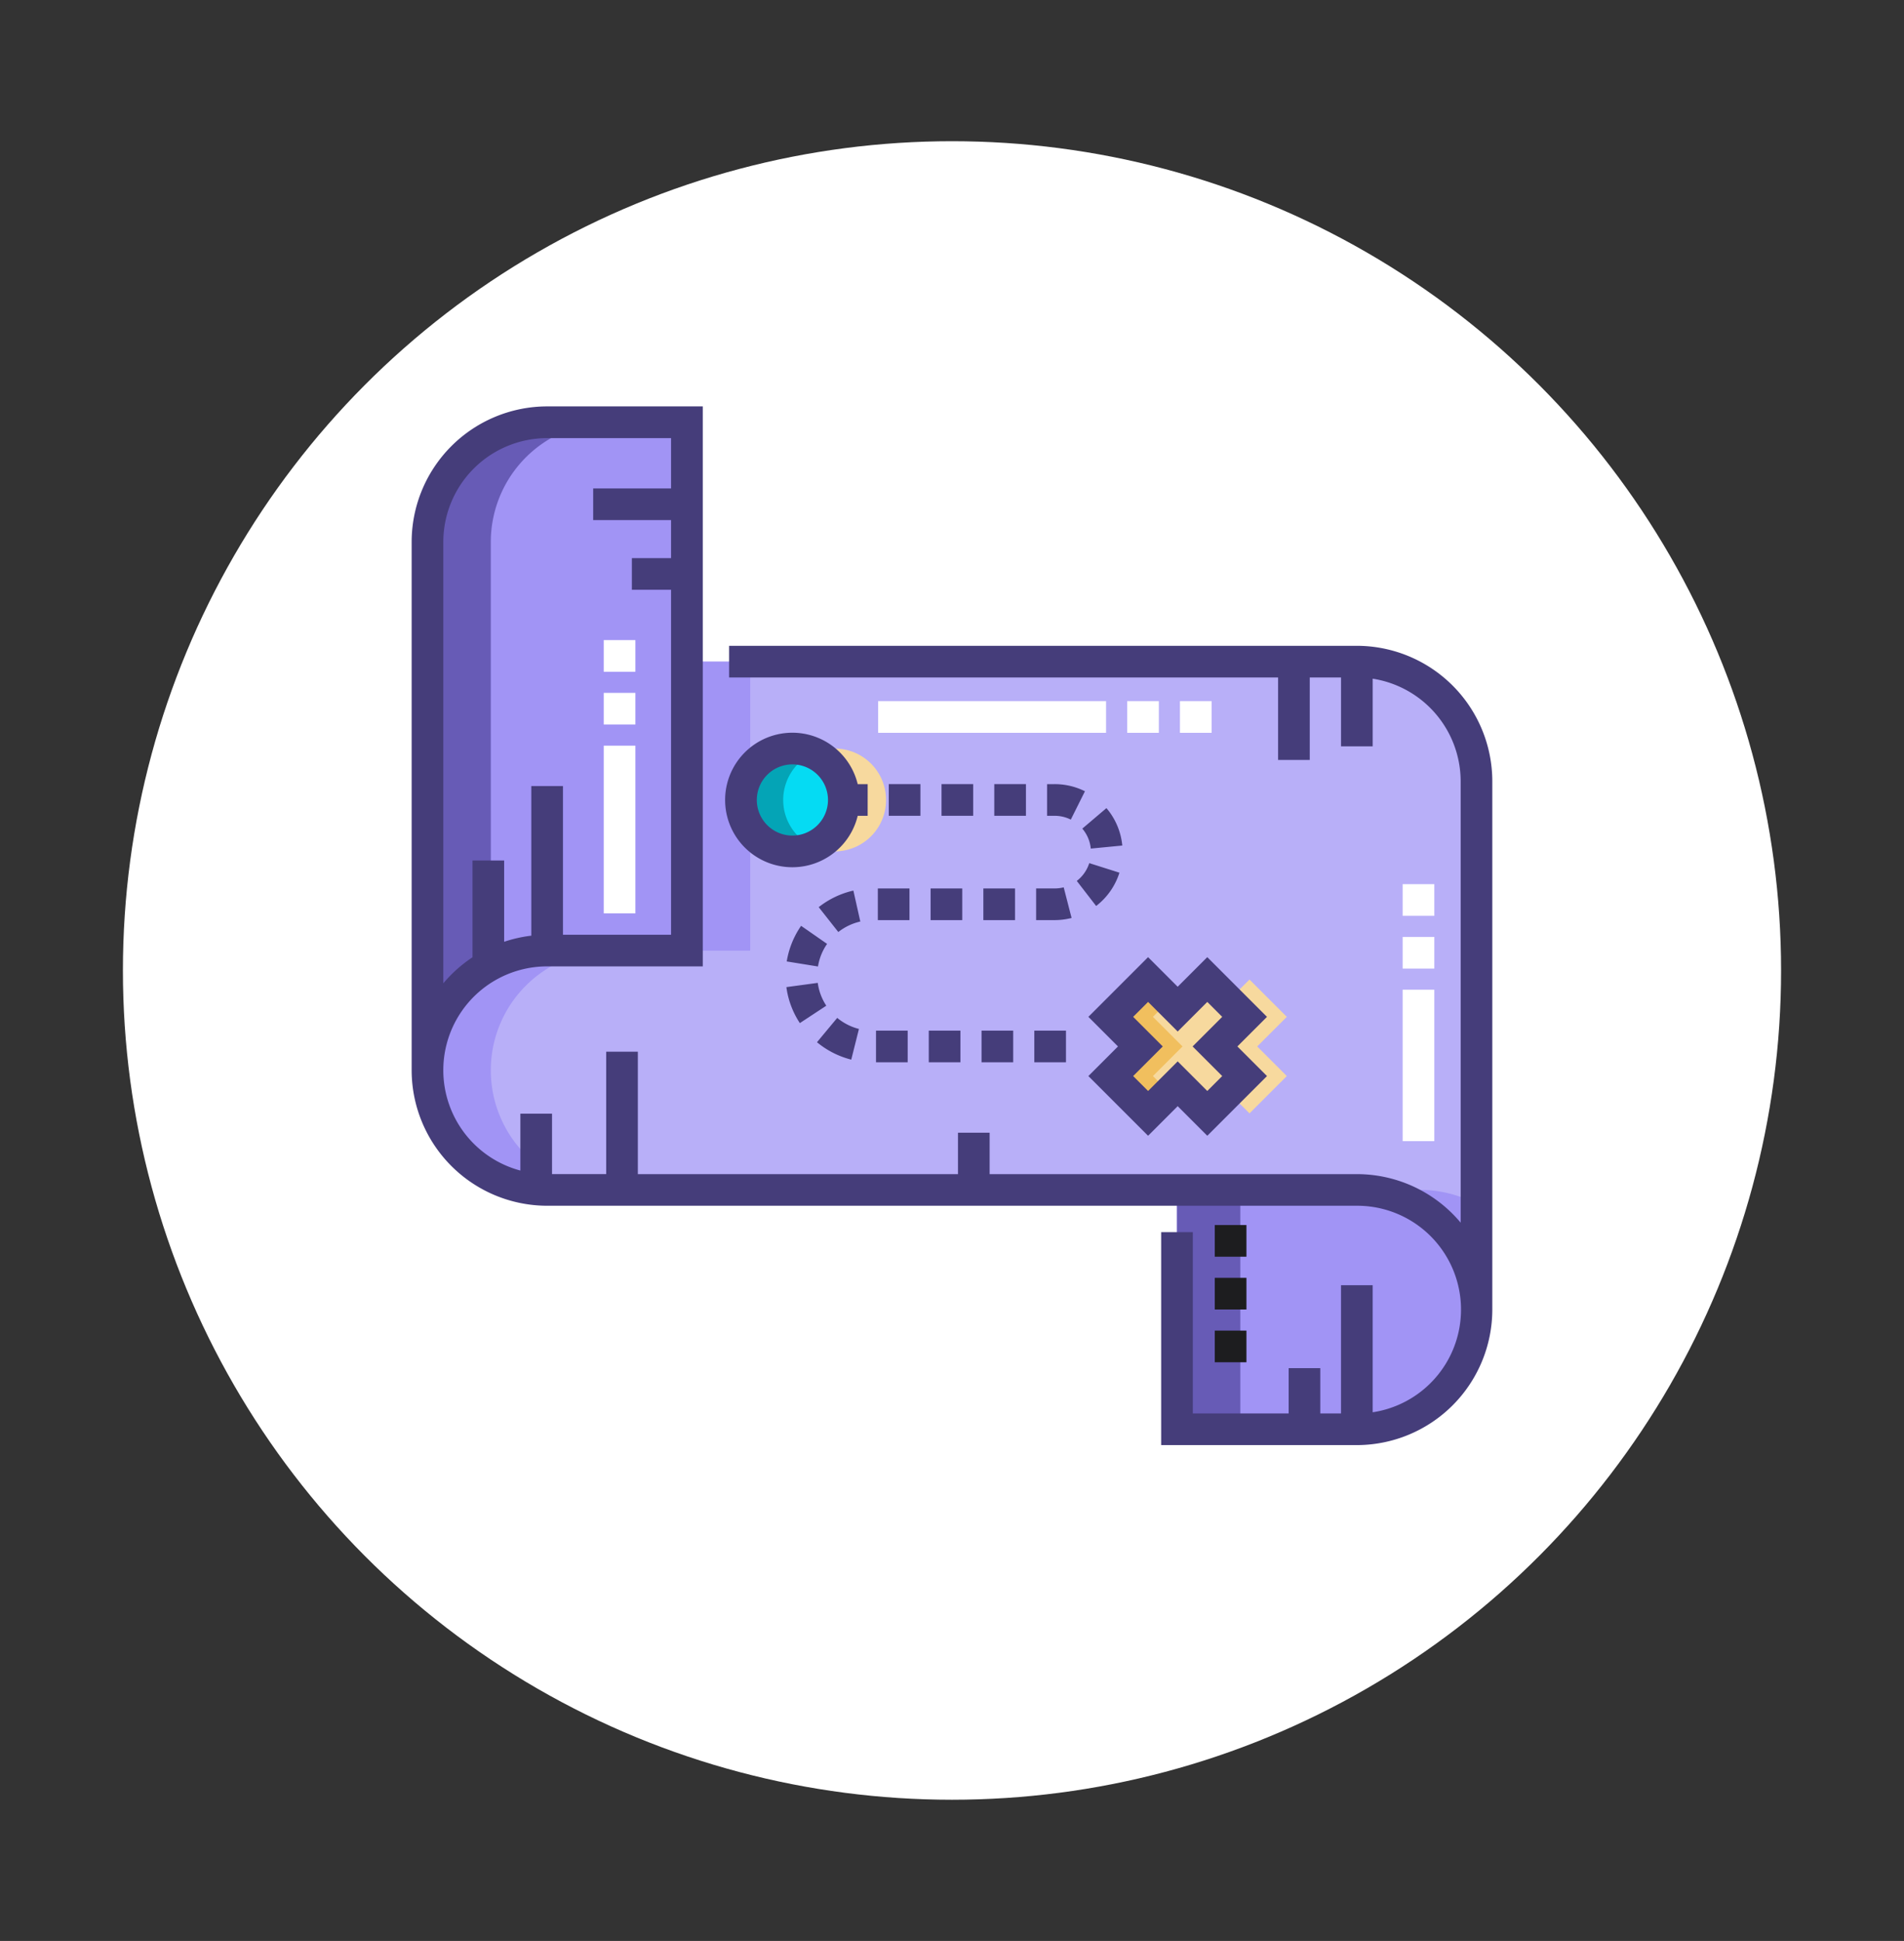 <svg xmlns="http://www.w3.org/2000/svg" width="172.239" height="175.543" viewBox="0 0 172.239 175.543"><rect x="0" y="0" width="172.239" height="175.543" fill="#333333" stroke="none"/><g transform="translate(-602.826 -5579.881)"><circle cx="75" cy="75" r="75" transform="translate(613.945 5592.652)" fill="#fff"/><rect width="172.239" height="175.544" transform="translate(602.826 5579.88)" fill="none"/><path d="M652.321,5665.855a10.824,10.824,0,0,0-10.824,10.824V5628.9a10.824,10.824,0,0,1,10.824-10.824h12.642v47.782Z" fill="#a194f5"/><path d="M709.3,5709.151V5687.5H725.57a10.824,10.824,0,0,1,10.823,10.824h0a10.823,10.823,0,0,1-10.823,10.823Z" fill="#a194f5"/><path d="M736.393,5650.544a10.823,10.823,0,0,0-10.824-10.823H664.963v26.134H652.321a10.824,10.824,0,1,0,0,21.648h73.248a10.824,10.824,0,0,1,10.824,10.824Z" fill="#b8aff8"/><path d="M715.414,5677.2l-2.678-2.678,2.678-2.678-3.375-3.375-2.678,2.678-2.678-2.678-3.375,3.375,2.678,2.678-2.678,2.678,3.375,3.375,2.678-2.678,2.678,2.678Z" fill="#f7d99e"/><circle cx="4.651" cy="4.651" r="4.651" transform="translate(669.857 5647.579)" fill="#05dbf3"/><path d="M647.225,5628.9a10.824,10.824,0,0,1,10.824-10.824h-5.728A10.824,10.824,0,0,0,641.5,5628.9v47.782a10.823,10.823,0,0,1,5.728-9.55Z" fill="#675bb6"/><rect width="5.728" height="21.647" transform="translate(709.299 5687.502)" fill="#675bb6"/><path d="M647.225,5676.679a10.824,10.824,0,0,1,10.824-10.824h-5.728a10.824,10.824,0,1,0,0,21.648h5.728A10.824,10.824,0,0,1,647.225,5676.679Z" fill="#a194f5"/><rect width="5.728" height="26.134" transform="translate(664.963 5639.72)" fill="#a194f5"/><path d="M731.3,5687.5h-5.729a10.824,10.824,0,0,1,10.824,10.824v-9.55A10.772,10.772,0,0,0,731.3,5687.5Z" fill="#a194f5"/><path d="M709.8,5674.523l-2.678-2.678,1.466-1.466-1.909-1.909-3.375,3.375,2.678,2.678-2.678,2.678,3.375,3.375,1.909-1.909-1.466-1.466Z" fill="#f1bf5e"/><path d="M719.233,5671.846l-3.375-3.375-1.909,1.909,1.466,1.466-2.678,2.678,2.678,2.678-1.466,1.466,1.909,1.909,3.375-3.375-2.678-2.678Z" fill="#f7d99e"/><path d="M673.676,5652.231a4.65,4.65,0,0,1,2.741-4.241,4.651,4.651,0,1,0,0,8.481A4.648,4.648,0,0,1,673.676,5652.231Z" fill="#04a4b6"/><path d="M678.327,5647.58a4.629,4.629,0,0,0-1.91.41,4.65,4.65,0,0,1,0,8.481,4.651,4.651,0,1,0,1.91-8.891Z" fill="#f7d99e"/><rect width="2.864" height="2.864" transform="translate(712.717 5690.675)" fill="#1d1d1f"/><rect width="2.864" height="2.864" transform="translate(712.717 5700.222)" fill="#1d1d1f"/><rect width="2.864" height="2.864" transform="translate(712.717 5695.449)" fill="#1d1d1f"/><rect width="2.864" height="15.17" transform="translate(657.44 5647.319)" fill="#fff"/><rect width="2.864" height="2.864" transform="translate(657.44 5642.545)" fill="#fff"/><rect width="2.864" height="2.864" transform="translate(657.44 5637.772)" fill="#fff"/><rect width="2.864" height="13.696" transform="translate(729.712 5669.392)" fill="#fff"/><rect width="2.864" height="2.864" transform="translate(729.712 5659.845)" fill="#fff"/><rect width="2.864" height="2.864" transform="translate(729.712 5664.618)" fill="#fff"/><path d="M725.569,5638.289H668.782v2.864h49.663v7.46h2.864v-7.46h2.828v6.229H727v-6.12a9.406,9.406,0,0,1,7.96,9.282v39.917a12.235,12.235,0,0,0-9.392-4.39H692.35v-3.747h-2.864v3.747H660.527V5675h-2.864v11.067h-4.9V5680.6H649.9v5.147a9.391,9.391,0,0,1,2.423-18.465H666.4v-50.646H652.321a12.27,12.27,0,0,0-12.256,12.256v47.794h0a12.271,12.271,0,0,0,12.256,12.244H725.57A9.392,9.392,0,0,1,727,5707.609v-11.493h-2.864v11.6h-1.874v-4.1H719.4v4.1h-8.669v-16.4h-2.864v19.261h17.7a12.27,12.27,0,0,0,12.256-12.256v-47.783A12.269,12.269,0,0,0,725.569,5638.289Zm-82.64-9.392a9.4,9.4,0,0,1,9.392-9.392h11.21v4.551h-7.045v2.864h7.045v3.437h-3.545v2.864h3.545v31.2h-9.778v-13.449h-2.864v13.533a12.2,12.2,0,0,0-2.457.552v-7.35h-2.864v8.752a12.4,12.4,0,0,0-2.639,2.354Z" fill="#453d7a"/><path d="M680.528,5672.94a5.016,5.016,0,0,1-1.966-1l-1.83,2.2a7.884,7.884,0,0,0,3.1,1.575Z" fill="#453d7a"/><path d="M680.024,5660.426a7.9,7.9,0,0,0-3.137,1.5l1.774,2.248a5.016,5.016,0,0,1,1.99-.949Z" fill="#453d7a"/><path d="M677.646,5665.248l-2.351-1.635a7.886,7.886,0,0,0-1.3,3.222l2.828.456A4.919,4.919,0,0,1,677.646,5665.248Z" fill="#453d7a"/><path d="M675.182,5672.411l2.393-1.574a4.916,4.916,0,0,1-.773-2.064l-2.838.384A7.766,7.766,0,0,0,675.182,5672.411Z" fill="#453d7a"/><path d="M681.316,5650.8h-.9a6.083,6.083,0,1,0,0,2.864h.9Zm-6.808,4.651a3.219,3.219,0,1,1,3.219-3.219A3.223,3.223,0,0,1,674.508,5655.45Z" fill="#453d7a"/><rect width="2.864" height="2.864" transform="translate(692.771 5650.798)" fill="#453d7a"/><rect width="2.864" height="2.864" transform="translate(687.009 5660.234)" fill="#453d7a"/><rect width="2.864" height="2.864" transform="translate(686.845 5673.092)" fill="#453d7a"/><rect width="2.864" height="2.864" transform="translate(691.782 5660.234)" fill="#453d7a"/><rect width="2.864" height="2.864" transform="translate(691.618 5673.092)" fill="#453d7a"/><rect width="2.864" height="2.864" transform="translate(682.071 5673.092)" fill="#453d7a"/><rect width="2.864" height="2.864" transform="translate(687.998 5650.798)" fill="#453d7a"/><rect width="2.864" height="2.864" transform="translate(683.225 5650.798)" fill="#453d7a"/><rect width="2.864" height="2.864" transform="translate(682.236 5660.234)" fill="#453d7a"/><path d="M699.05,5660.132a3.311,3.311,0,0,1-.821.1h-1.674v2.864h1.674a6.12,6.12,0,0,0,1.534-.194Z" fill="#453d7a"/><path d="M698.229,5650.8h-.683v2.864h.683a3.244,3.244,0,0,1,1.464.343l1.279-2.563A6.1,6.1,0,0,0,698.229,5650.8Z" fill="#453d7a"/><rect width="2.864" height="2.864" transform="translate(696.392 5673.092)" fill="#453d7a"/><path d="M704.092,5658.808l-2.73-.865a3.273,3.273,0,0,1-1.128,1.609l1.751,2.267A6.124,6.124,0,0,0,704.092,5658.808Z" fill="#453d7a"/><path d="M700.734,5654.822a3.259,3.259,0,0,1,.765,1.806l2.851-.275a6.112,6.112,0,0,0-1.434-3.386Z" fill="#453d7a"/><path d="M703.96,5674.523l-2.677,2.678,5.4,5.4,2.678-2.677,2.678,2.677,5.4-5.4-2.678-2.678,2.678-2.677-5.4-5.4-2.678,2.678-2.678-2.678-5.4,5.4Zm1.373-2.677,1.35-1.351,2.678,2.678,2.678-2.678,1.35,1.351-2.678,2.677,2.678,2.678-1.35,1.35-2.678-2.678-2.678,2.678-1.35-1.35,2.678-2.678Z" fill="#453d7a"/><rect width="2.864" height="2.864" transform="translate(704.793 5643.294)" fill="#fff"/><rect width="2.864" height="2.864" transform="translate(709.566 5643.294)" fill="#fff"/><rect width="20.621" height="2.864" transform="translate(682.262 5643.294)" fill="#fff"/></g></svg>